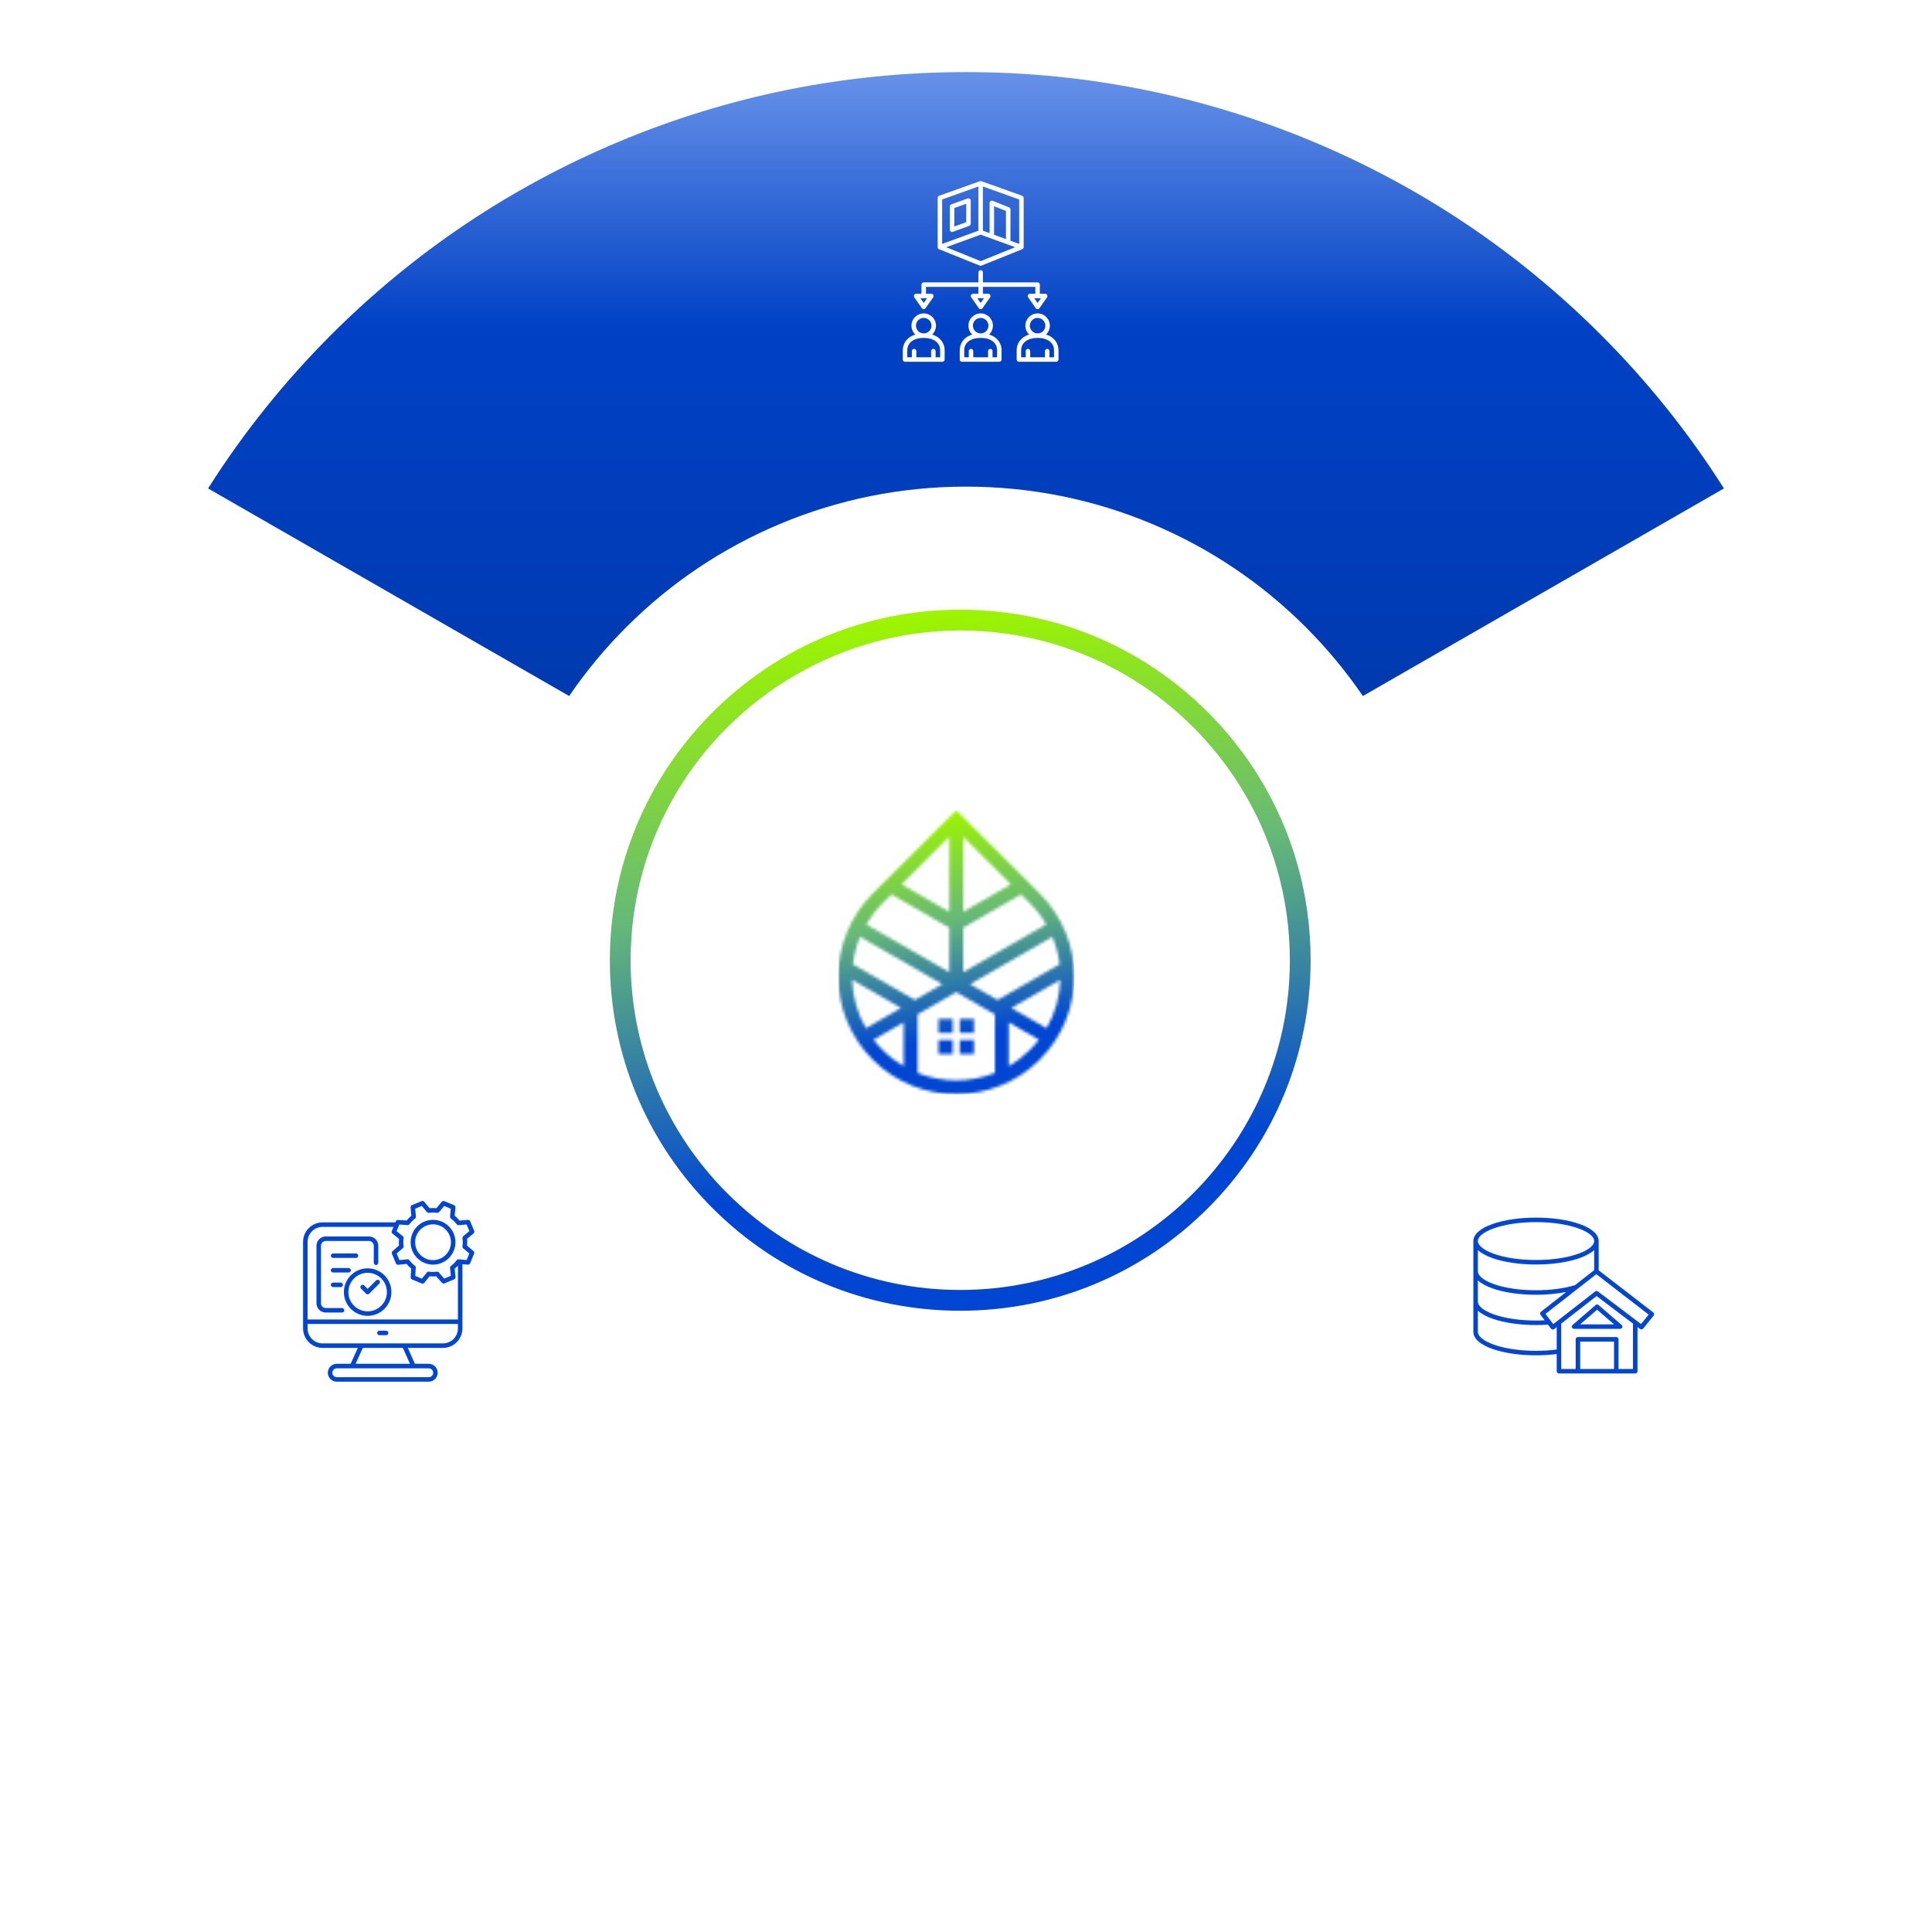 <svg width="670" height="670" viewBox="0 0 670 670" fill="none" xmlns="http://www.w3.org/2000/svg">
<g clip-path="url(#clip0_219_3193)">
<g filter="url(#filter0_d_219_3193)">
<path d="M642.999 332.77C642.999 374.596 634.772 415.278 618.543 453.675C602.906 490.667 580.564 523.846 552.139 552.298C523.709 580.749 490.549 603.107 453.589 618.747C418.907 633.429 382.365 641.571 344.789 643V498.521C362.954 497.227 380.61 492.99 397.425 485.872C417.206 477.5 434.958 465.525 450.196 450.279C465.43 435.029 477.396 417.264 485.763 397.469C494.432 376.953 498.83 355.186 498.83 332.77C498.83 310.355 494.432 288.593 485.763 268.072C484.653 265.446 483.48 262.854 482.24 260.3L607.274 188.056C611.349 195.803 615.107 203.743 618.543 211.871C634.772 250.268 642.999 290.944 642.999 332.77Z" fill="white"/>
</g>
<g filter="url(#filter1_d_219_3193)">
<path d="M321.21 498.521V643C283.639 641.571 247.096 633.429 212.413 618.752C175.448 603.107 142.293 580.749 113.862 552.298C85.431 523.846 63.089 490.667 47.456 453.675C31.227 415.278 23 374.596 23 332.77C23 290.944 31.227 250.268 47.456 211.871C50.888 203.743 54.646 195.803 58.721 188.056L183.761 260.3C182.522 262.854 181.349 265.446 180.239 268.072C171.569 288.593 167.172 310.359 167.172 332.77C167.172 355.181 171.569 376.953 180.239 397.469C188.606 417.264 200.572 435.029 215.806 450.279C231.04 465.525 248.797 477.5 268.573 485.872C285.393 492.99 303.049 497.227 321.21 498.521Z" fill="white"/>
</g>
<g filter="url(#filter2_d_219_3193)">
<path d="M595.841 167.391L470.631 239.376C464.76 230.765 458.066 222.709 450.579 215.253C435.32 200.063 417.544 188.131 397.737 179.788C377.209 171.138 355.429 166.759 333 166.759C310.571 166.759 288.796 171.138 268.263 179.788C248.461 188.131 230.681 200.063 215.426 215.253C207.939 222.709 201.245 230.765 195.374 239.376L70.159 167.386C82.435 147.998 96.871 130.009 113.348 113.601C141.816 85.252 175.014 62.974 212.024 47.386C250.449 31.204 291.149 23 333 23C374.851 23 415.556 31.204 453.976 47.386C490.986 62.974 524.189 85.252 552.658 113.601C569.134 130.009 583.57 147.998 595.841 167.391Z" fill="url(#paint0_linear_219_3193)"/>
</g>
<path d="M332.997 211.44C365.456 211.44 395.969 224.085 418.924 247.043C425.82 253.941 431.784 261.527 436.754 269.641L430.367 273.152C410.227 240.471 374.109 218.646 332.997 218.646C291.886 218.646 254.798 241.066 234.825 274.477L234.826 274.478C224.579 291.609 218.691 311.627 218.691 332.995C218.691 396.052 269.969 447.349 332.998 447.349V447.349C396.027 447.348 447.31 396.052 447.31 332.995C447.31 311.075 441.111 290.571 430.368 273.152L436.755 269.641C448.328 288.525 454.514 310.287 454.514 332.995C454.514 365.465 441.874 395.995 418.924 418.953C395.969 441.911 365.456 454.555 332.998 454.555C300.54 454.555 270.026 441.911 247.076 418.953C224.127 395.995 211.488 365.465 211.488 332.995C211.488 310.801 217.394 289.519 228.458 270.937L229.432 269.331C234.365 261.334 240.265 253.857 247.076 247.043C270.026 224.085 300.539 211.44 332.997 211.44Z" fill="url(#paint1_linear_219_3193)"/>
<g clip-path="url(#clip1_219_3193)">
<mask id="mask0_219_3193" style="mask-type:luminance" maskUnits="userSpaceOnUse" x="290" y="280" width="83" height="100">
<path d="M290.695 338.674C290.695 328.235 294.691 317.795 302.68 309.83L331.614 280.986L360.545 309.83C368.534 317.795 372.53 328.234 372.53 338.673C372.53 349.112 368.534 359.551 360.546 367.516C352.555 375.482 342.084 379.465 331.613 379.465C321.142 379.465 310.672 375.483 302.682 367.518C294.691 359.552 290.695 349.113 290.695 338.674ZM302.951 360.555C303.905 361.794 304.95 362.986 306.088 364.119C308.326 366.35 310.785 368.226 313.394 369.748V354.545L302.951 360.555ZM349.831 354.545V369.749C352.439 368.227 354.898 366.352 357.135 364.121C358.274 362.986 359.32 361.794 360.274 360.555L349.831 354.544V354.545ZM329.203 316.198V290.184L312.658 306.677L329.203 316.198ZM329.203 337.148V321.722L309.146 310.179L306.088 313.227C303.833 315.476 301.939 317.948 300.405 320.572L329.203 337.148V337.148ZM334.023 321.721V337.147L362.821 320.572C361.288 317.948 359.393 315.476 357.138 313.228L354.08 310.179L334.024 321.722L334.023 321.721ZM334.023 290.184V316.198L350.566 306.677L334.023 290.184ZM295.77 334.397L317.286 346.781L326.813 341.296L298.268 324.867C296.991 327.936 296.159 331.145 295.77 334.397ZM312.487 349.542L295.533 339.785C295.712 345.596 297.296 351.375 300.284 356.566L312.488 349.542H312.487ZM367.692 339.784L350.737 349.542L362.941 356.566C365.93 351.373 367.513 345.596 367.692 339.784ZM345.938 346.781L367.455 334.397C367.067 331.145 366.234 327.935 364.957 324.867L336.411 341.297L345.938 346.781V346.781ZM330.392 365.568H325.467V360.658H330.392V365.568ZM337.758 360.657V365.568H332.833V360.657H337.758ZM332.833 353.314H337.758V358.225H332.833V353.314ZM325.467 353.314H330.392V358.225H325.467V353.314ZM318.214 351.77V372.098C322.506 373.806 327.06 374.66 331.613 374.66C336.166 374.66 340.719 373.805 345.01 372.098V351.77L331.613 344.059L318.214 351.77Z" fill="white"/>
</mask>
<g mask="url(#mask0_219_3193)">
<path d="M372.53 280.986H290.695V379.465H372.53V280.986Z" fill="url(#paint2_linear_219_3193)"/>
</g>
</g>
<path d="M343.001 116.02C343.822 115.245 344.334 114.15 344.334 112.936C344.334 110.594 342.425 108.688 340.081 108.688C337.736 108.688 335.827 110.594 335.827 112.936C335.827 114.149 336.341 115.245 337.16 116.02C334.186 116.915 332.823 119.188 332.823 121.445V124.683C332.823 125.114 333.173 125.463 333.604 125.463H346.558C346.988 125.463 347.338 125.114 347.338 124.683V121.445C347.338 119.188 345.975 116.914 343.001 116.02ZM340.081 110.248C341.566 110.248 342.774 111.454 342.774 112.936C342.774 114.418 341.566 115.624 340.081 115.624C338.596 115.624 337.388 114.418 337.388 112.936C337.388 111.454 338.596 110.248 340.081 110.248ZM345.777 123.903H344.2V121.765C344.2 121.335 343.85 120.985 343.42 120.985C342.989 120.985 342.64 121.335 342.64 121.765V123.903H337.522V121.765C337.522 121.335 337.172 120.985 336.741 120.985C336.311 120.985 335.961 121.335 335.961 121.765V123.903H334.384V121.445C334.384 118.856 336.62 117.184 340.081 117.184C343.541 117.184 345.777 118.856 345.777 121.445V123.903ZM319.695 106.884C319.841 107.093 320.08 107.218 320.335 107.218C320.59 107.218 320.829 107.093 320.975 106.884L323.613 103.101C323.78 102.864 323.799 102.551 323.665 102.294C323.531 102.036 323.265 101.874 322.973 101.874H321.115V99.479H339.3V101.874H337.442C337.151 101.874 336.884 102.035 336.75 102.294C336.616 102.551 336.636 102.862 336.802 103.101L339.441 106.884C339.586 107.093 339.826 107.218 340.081 107.218C340.335 107.218 340.575 107.093 340.72 106.884L343.359 103.101C343.525 102.864 343.545 102.551 343.411 102.294C343.277 102.036 343.01 101.874 342.719 101.874H340.861V99.479H359.045V101.874H357.186C356.895 101.874 356.629 102.035 356.495 102.294C356.361 102.551 356.38 102.862 356.547 103.101L359.185 106.884C359.331 107.093 359.57 107.218 359.825 107.218C360.08 107.218 360.319 107.093 360.465 106.884L363.103 103.101C363.269 102.864 363.289 102.551 363.155 102.294C363.021 102.036 362.755 101.874 362.463 101.874H360.605V98.698C360.605 98.268 360.255 97.918 359.825 97.918H340.861V94.47C340.861 94.039 340.511 93.69 340.081 93.69C339.65 93.69 339.3 94.039 339.3 94.47V97.918H320.335C319.905 97.918 319.555 98.268 319.555 98.698V101.874H317.697C317.405 101.874 317.139 102.035 317.005 102.294C316.871 102.551 316.89 102.862 317.057 103.101L319.695 106.884ZM340.081 105.074L338.938 103.436H341.224L340.081 105.074ZM359.825 105.074L358.682 103.436H360.968L359.825 105.074ZM321.479 103.436L320.336 105.074L319.193 103.436H321.479ZM325.492 86.336C325.542 86.37 325.595 86.396 325.648 86.418L325.647 86.421L339.783 92.12C339.876 92.158 339.975 92.177 340.074 92.177C340.173 92.177 340.272 92.158 340.365 92.121L354.512 86.422L354.51 86.419C354.565 86.397 354.618 86.371 354.668 86.338C354.876 86.192 355.001 85.953 355.001 85.698V68.623C355.001 68.293 354.794 67.999 354.483 67.888L340.343 62.833V62.834C340.175 62.774 339.99 62.772 339.818 62.833L325.677 67.888C325.366 67.999 325.159 68.293 325.159 68.623V85.698C325.159 85.953 325.284 86.191 325.492 86.336ZM340.075 90.556L328.117 85.734L340.081 81.377L352.042 85.734L340.075 90.556ZM348.854 82.911L344.738 81.412V71.512L348.854 73.155V82.911ZM353.442 84.583L350.414 83.481V72.627C350.414 72.307 350.219 72.021 349.923 71.903L344.247 69.637C344.006 69.541 343.735 69.571 343.52 69.717C343.305 69.862 343.178 70.104 343.178 70.363V80.846L340.861 80V64.675L353.442 69.173V84.583ZM326.72 69.173L339.3 64.675V80.001L326.72 84.583V69.173ZM336.311 68.918C336.103 68.773 335.838 68.736 335.598 68.822L329.896 70.861C329.586 70.972 329.379 71.265 329.379 71.596V79.671C329.379 79.926 329.504 80.163 329.712 80.311C329.844 80.404 330.002 80.451 330.159 80.451C330.249 80.451 330.34 80.435 330.426 80.404L336.128 78.328C336.436 78.216 336.641 77.922 336.641 77.594V69.558C336.641 69.303 336.518 69.065 336.311 68.918ZM335.081 77.047L330.939 78.555V72.144L335.081 70.663V77.047ZM362.747 116.02C363.567 115.245 364.08 114.15 364.08 112.936C364.08 110.594 362.172 108.688 359.826 108.688C357.48 108.688 355.573 110.594 355.573 112.936C355.573 114.149 356.086 115.245 356.906 116.02C353.932 116.915 352.569 119.188 352.569 121.445V124.683C352.569 125.114 352.919 125.463 353.349 125.463H366.303C366.734 125.463 367.083 125.114 367.083 124.683V121.445C367.083 119.188 365.719 116.914 362.747 116.02ZM359.826 110.248C361.311 110.248 362.519 111.454 362.519 112.936C362.519 114.418 361.311 115.624 359.826 115.624C358.341 115.624 357.133 114.418 357.133 112.936C357.133 111.454 358.34 110.248 359.826 110.248ZM365.523 123.903H363.946V121.765C363.946 121.335 363.596 120.985 363.165 120.985C362.735 120.985 362.385 121.335 362.385 121.765V123.903H357.267V121.765C357.267 121.335 356.917 120.985 356.487 120.985C356.056 120.985 355.707 121.335 355.707 121.765V123.903H354.129V121.445C354.129 118.856 356.366 117.184 359.826 117.184C363.286 117.184 365.523 118.856 365.523 121.445V123.903ZM323.257 116.02C324.077 115.245 324.59 114.15 324.59 112.936C324.59 110.594 322.682 108.688 320.336 108.688C317.99 108.688 316.083 110.594 316.083 112.936C316.083 114.149 316.597 115.245 317.416 116.02C314.442 116.915 313.079 119.188 313.079 121.445V124.683C313.079 125.114 313.429 125.463 313.859 125.463H326.813C327.244 125.463 327.593 125.114 327.593 124.683V121.445C327.593 119.188 326.229 116.914 323.257 116.02ZM320.336 110.248C321.821 110.248 323.029 111.454 323.029 112.936C323.029 114.418 321.821 115.624 320.336 115.624C318.851 115.624 317.643 114.418 317.643 112.936C317.643 111.454 318.85 110.248 320.336 110.248ZM326.033 123.903H324.456V121.765C324.456 121.335 324.106 120.985 323.676 120.985C323.245 120.985 322.895 121.335 322.895 121.765V123.903H317.777V121.765C317.777 121.335 317.427 120.985 316.997 120.985C316.567 120.985 316.217 121.335 316.217 121.765V123.903H314.638V121.445C314.638 118.856 316.875 117.184 320.335 117.184C323.795 117.184 326.032 118.856 326.032 121.445V123.903H326.033Z" fill="white"/>
<path d="M545.367 459.47C545.12 459.684 545.033 460.027 545.146 460.332C545.26 460.638 545.552 460.841 545.877 460.841H561.84C562.167 460.841 562.458 460.638 562.571 460.332C562.684 460.027 562.597 459.684 562.35 459.47L554.368 452.573C554.076 452.32 553.642 452.32 553.348 452.573L545.367 459.47ZM559.744 459.28H547.973L553.859 454.195L559.744 459.28ZM573.621 455.665C573.596 455.457 573.489 455.268 573.323 455.14L554.402 440.533V430.39C554.402 428.076 552.034 425.971 547.734 424.463C543.69 423.044 538.342 422.262 532.678 422.262C527.012 422.262 521.665 423.044 517.62 424.463C513.318 425.972 510.95 428.076 510.95 430.39V461.885C510.95 464.203 513.314 466.31 517.607 467.816C521.644 469.232 526.995 470.011 532.676 470.011C535.148 470.011 537.558 469.864 539.858 469.574V475.532C539.858 475.962 540.208 476.312 540.638 476.312H567.08C567.511 476.312 567.861 475.962 567.861 475.532V460.184L568.764 460.867C569.101 461.122 569.578 461.062 569.842 460.734L573.455 456.245C573.586 456.083 573.646 455.874 573.621 455.665ZM532.676 423.824C544.56 423.824 552.842 427.284 552.842 430.39C552.842 433.495 544.56 436.955 532.676 436.955C520.792 436.955 512.511 433.496 512.511 430.39C512.511 427.283 520.792 423.824 532.676 423.824ZM512.511 433.506C513.641 434.57 515.364 435.526 517.618 436.316C521.662 437.735 527.011 438.517 532.676 438.517C538.342 438.517 543.689 437.735 547.733 436.316C549.989 435.526 551.712 434.57 552.841 433.506V440.479L546.168 445.691C542.434 446.827 537.65 447.454 532.675 447.454C527.165 447.454 521.998 446.705 518.123 445.346C514.609 444.115 512.511 442.448 512.511 440.888V433.506ZM512.511 444.013C513.638 445.077 515.357 446.03 517.607 446.819C521.644 448.235 526.995 449.014 532.676 449.014C536.377 449.014 539.981 448.674 543.161 448.042L534.39 454.893C534.053 455.156 533.991 455.641 534.25 455.98L535.69 457.873C534.696 457.924 533.687 457.953 532.676 457.953C527.167 457.953 521.999 457.204 518.124 455.845C514.609 454.612 512.511 452.946 512.511 451.387V444.013ZM532.676 468.452C527.167 468.452 521.999 467.703 518.124 466.344C514.609 465.111 512.511 463.444 512.511 461.886V454.512C513.638 455.576 515.357 456.529 517.607 457.318C521.644 458.734 526.995 459.513 532.676 459.513C534.074 459.513 535.467 459.462 536.828 459.368L537.884 460.755C538.01 460.921 538.197 461.029 538.404 461.057C538.438 461.061 538.472 461.063 538.504 461.063C538.677 461.063 538.846 461.006 538.984 460.898L539.858 460.218V467.999C537.564 468.298 535.153 468.452 532.676 468.452ZM559.727 474.753H547.99V465.242H559.727V474.753ZM566.299 474.753H561.286V464.462C561.286 464.032 560.936 463.682 560.506 463.682H547.21C546.78 463.682 546.43 464.032 546.43 464.462V474.753H541.417V459.005L553.675 449.465L566.299 459.006V474.753ZM569.1 459.166L554.14 447.858C553.859 447.645 553.469 447.648 553.19 447.865L538.647 459.183L535.958 455.649L553.588 441.877L571.74 455.888L569.1 459.166Z" fill="#0046D3"/>
<path d="M150.065 423.031C147.989 423.059 146.05 423.894 144.603 425.381C143.156 426.867 142.376 428.829 142.404 430.903C142.463 435.149 145.936 438.563 150.17 438.562C150.206 438.562 150.243 438.562 150.278 438.561C152.353 438.532 154.292 437.697 155.739 436.211C157.187 434.723 157.967 432.763 157.938 430.688C157.909 428.614 157.075 426.676 155.587 425.228C154.1 423.781 152.14 423.001 150.065 423.031ZM154.621 435.125C153.465 436.314 151.915 436.981 150.257 437.003C146.835 437.054 144.012 434.305 143.965 430.882C143.941 429.224 144.565 427.657 145.723 426.469C146.88 425.28 148.429 424.613 150.087 424.591C151.742 424.567 153.313 425.192 154.501 426.348C155.69 427.504 156.357 429.054 156.38 430.711C156.401 432.37 155.777 433.937 154.621 435.125ZM164.197 433.859L161.976 431.997C162.021 431.544 162.041 431.088 162.034 430.633C162.029 430.296 162.011 429.955 161.977 429.618L164.212 427.752C164.475 427.534 164.563 427.17 164.433 426.854L163.043 423.513C162.913 423.199 162.595 423.006 162.254 423.036L159.357 423.291C158.852 422.675 158.287 422.11 157.669 421.606L157.928 418.727C157.959 418.386 157.764 418.066 157.448 417.936L154.101 416.555C153.786 416.425 153.423 416.515 153.205 416.775L151.344 418.993C150.899 418.949 150.452 418.931 150.005 418.936C149.659 418.941 149.312 418.961 148.966 418.996L147.101 416.758C146.883 416.495 146.519 416.407 146.203 416.537L142.859 417.927C142.545 418.057 142.352 418.377 142.382 418.716L142.64 421.633C142.048 422.119 141.506 422.662 141.018 423.252L138.025 423.065C137.689 423.044 137.382 423.238 137.255 423.546L137.105 423.907H111.866C108.138 423.907 105.105 426.94 105.105 430.666V460.682C105.105 464.409 108.138 467.441 111.866 467.441H124.099L121.594 472.957H116.786C115.078 472.957 113.688 474.347 113.688 476.056C113.688 477.765 115.08 479.155 116.788 479.155H148.682C150.391 479.155 151.781 477.765 151.781 476.056C151.781 474.347 150.391 472.957 148.682 472.957H143.879L141.421 467.441H153.603C157.331 467.441 160.363 464.409 160.363 460.682V438.41L162.244 438.579C162.584 438.61 162.904 438.415 163.034 438.099L164.415 434.753C164.548 434.44 164.458 434.077 164.197 433.859ZM111.866 425.469H136.46L135.873 426.894C135.741 427.213 135.834 427.579 136.102 427.797L138.364 429.64C138.321 430.079 138.303 430.521 138.31 430.96C138.313 431.281 138.332 431.604 138.362 431.925L136.115 433.908C135.865 434.129 135.782 434.484 135.91 434.792L137.3 438.134C137.433 438.451 137.758 438.645 138.1 438.611L140.997 438.316C141.48 438.904 142.017 439.444 142.602 439.93L142.413 442.943C142.393 443.276 142.586 443.585 142.895 443.713L146.242 445.094C146.338 445.134 146.439 445.152 146.539 445.152C146.77 445.152 146.993 445.051 147.144 444.865L148.99 442.6C149.437 442.644 149.886 442.663 150.336 442.657C150.647 442.653 150.962 442.636 151.276 442.606L153.258 444.852C153.479 445.101 153.834 445.183 154.142 445.056L157.486 443.666C157.803 443.533 157.997 443.209 157.963 442.866L157.67 439.99C158.073 439.661 158.45 439.305 158.807 438.926V457.583H106.667V430.666C106.667 427.8 108.999 425.469 111.866 425.469ZM150.221 476.056C150.221 476.904 149.53 477.594 148.682 477.594H116.788C115.94 477.594 115.249 476.904 115.249 476.056C115.249 475.208 115.94 474.518 116.788 474.518H148.682C149.531 474.518 150.221 475.208 150.221 476.056ZM142.172 472.957H123.309L125.815 467.441H139.715L142.172 472.957ZM153.604 465.881H111.866C108.999 465.881 106.666 463.549 106.666 460.682V459.144H158.804V460.682C158.804 463.549 156.471 465.881 153.604 465.881ZM161.813 436.974L159.064 436.727C158.798 436.703 158.536 436.818 158.374 437.032C157.798 437.788 157.12 438.461 156.362 439.031C156.094 439.233 155.986 439.581 156.089 439.896L156.349 442.447L154.057 443.401L152.332 441.447C152.188 441.143 151.863 440.964 151.526 441.008C151.123 441.061 150.715 441.091 150.313 441.096C149.784 441.104 149.253 441.07 148.733 440.998C148.391 440.949 148.059 441.133 147.916 441.445L146.299 443.428L144.004 442.481L144.166 439.884C144.294 439.561 144.191 439.191 143.914 438.979C143.173 438.412 142.512 437.748 141.948 437.003C141.742 436.731 141.384 436.626 141.065 436.739L138.518 436.999L137.564 434.708L139.518 432.985C139.824 432.841 140.005 432.514 139.96 432.175C139.905 431.766 139.874 431.35 139.869 430.938C139.861 430.418 139.893 429.894 139.964 429.383C140.01 429.042 139.828 428.713 139.52 428.569L137.536 426.953L138.482 424.659L141.082 424.821C141.402 424.938 141.762 424.834 141.97 424.561C142.532 423.824 143.19 423.165 143.927 422.603C144.149 422.434 144.259 422.16 144.227 421.89L143.986 419.149L146.27 418.2L148.041 420.322C148.214 420.529 148.479 420.632 148.747 420.595C149.171 420.537 149.603 420.504 150.029 420.498C150.544 420.491 151.062 420.522 151.569 420.591C151.834 420.628 152.1 420.525 152.273 420.32L154.036 418.216L156.323 419.16L156.077 421.888C156.053 422.156 156.168 422.417 156.383 422.58C157.137 423.15 157.811 423.823 158.383 424.577C158.545 424.79 158.805 424.905 159.072 424.882L161.82 424.641L162.769 426.925L160.651 428.694C160.444 428.865 160.341 429.132 160.378 429.397C160.433 429.812 160.466 430.236 160.471 430.656C160.479 431.177 160.446 431.704 160.375 432.219C160.339 432.484 160.441 432.751 160.647 432.924L162.753 434.69L161.813 436.974ZM134.675 462.258C134.675 462.688 134.325 463.038 133.895 463.038H131.576C131.146 463.038 130.796 462.688 130.796 462.258C130.796 461.828 131.146 461.478 131.576 461.478H133.895C134.325 461.478 134.675 461.828 134.675 462.258ZM109.749 451.957V432.015C109.749 430.24 111.194 428.795 112.969 428.795H127.961C129.736 428.795 131.181 430.24 131.181 432.015V437.914C131.181 438.345 130.831 438.695 130.401 438.695C129.97 438.695 129.621 438.345 129.621 437.914V432.015C129.621 431.101 128.877 430.356 127.961 430.356H112.967C112.053 430.356 111.308 431.099 111.308 432.015V451.957C111.308 452.871 112.052 453.616 112.967 453.616H118.598C119.028 453.616 119.378 453.966 119.378 454.396C119.378 454.827 119.028 455.176 118.598 455.176H112.967C111.192 455.176 109.749 453.732 109.749 451.957ZM114.734 435.458C114.734 435.028 115.084 434.678 115.515 434.678H123.441C123.872 434.678 124.222 435.028 124.222 435.458C124.222 435.889 123.872 436.238 123.441 436.238H115.515C115.084 436.238 114.734 435.889 114.734 435.458ZM120.894 441.295H115.513C115.083 441.295 114.733 440.946 114.733 440.515C114.733 440.085 115.083 439.735 115.513 439.735H120.894C121.325 439.735 121.674 440.085 121.674 440.515C121.674 440.946 121.326 441.295 120.894 441.295ZM118.132 444.793C118.563 444.793 118.912 445.143 118.912 445.573C118.912 446.004 118.563 446.354 118.132 446.354H115.513C115.083 446.354 114.733 446.004 114.733 445.573C114.733 445.143 115.083 444.793 115.513 444.793H118.132ZM119.253 448.083C119.253 452.626 122.95 456.323 127.493 456.323C132.037 456.323 135.734 452.626 135.734 448.083C135.734 443.54 132.037 439.843 127.493 439.843C122.95 439.843 119.253 443.54 119.253 448.083ZM134.174 448.083C134.174 451.767 131.177 454.763 127.495 454.763C123.811 454.763 120.815 451.766 120.815 448.083C120.815 444.401 123.812 441.403 127.495 441.403C131.177 441.403 134.174 444.401 134.174 448.083ZM127.495 446.98L130.436 444.039C130.74 443.735 131.234 443.735 131.54 444.039C131.844 444.343 131.844 444.837 131.54 445.143L128.047 448.636C127.895 448.788 127.695 448.865 127.496 448.865C127.297 448.865 127.097 448.788 126.945 448.636L125.205 446.896C124.9 446.592 124.9 446.097 125.205 445.792C125.509 445.488 126.003 445.488 126.309 445.792L127.495 446.98Z" fill="#0046D3"/>
</g>
<defs>
<filter id="filter0_d_219_3193" x="321.789" y="165.056" width="348.21" height="504.944" filterUnits="userSpaceOnUse" color-interpolation-filters="sRGB">
<feFlood flood-opacity="0" result="BackgroundImageFix"/>
<feColorMatrix in="SourceAlpha" type="matrix" values="0 0 0 0 0 0 0 0 0 0 0 0 0 0 0 0 0 0 127 0" result="hardAlpha"/>
<feOffset dx="2" dy="2"/>
<feGaussianBlur stdDeviation="12.5"/>
<feComposite in2="hardAlpha" operator="out"/>
<feColorMatrix type="matrix" values="0 0 0 0 0.189 0 0 0 0 0.316 0 0 0 0 0.571 0 0 0 0.1 0"/>
<feBlend mode="normal" in2="BackgroundImageFix" result="effect1_dropShadow_219_3193"/>
<feBlend mode="normal" in="SourceGraphic" in2="effect1_dropShadow_219_3193" result="shape"/>
</filter>
<filter id="filter1_d_219_3193" x="0" y="165.056" width="348.21" height="504.944" filterUnits="userSpaceOnUse" color-interpolation-filters="sRGB">
<feFlood flood-opacity="0" result="BackgroundImageFix"/>
<feColorMatrix in="SourceAlpha" type="matrix" values="0 0 0 0 0 0 0 0 0 0 0 0 0 0 0 0 0 0 127 0" result="hardAlpha"/>
<feOffset dx="2" dy="2"/>
<feGaussianBlur stdDeviation="12.5"/>
<feComposite in2="hardAlpha" operator="out"/>
<feColorMatrix type="matrix" values="0 0 0 0 0.189 0 0 0 0 0.316 0 0 0 0 0.571 0 0 0 0.1 0"/>
<feBlend mode="normal" in2="BackgroundImageFix" result="effect1_dropShadow_219_3193"/>
<feBlend mode="normal" in="SourceGraphic" in2="effect1_dropShadow_219_3193" result="shape"/>
</filter>
<filter id="filter2_d_219_3193" x="47.159" y="0" width="575.682" height="266.376" filterUnits="userSpaceOnUse" color-interpolation-filters="sRGB">
<feFlood flood-opacity="0" result="BackgroundImageFix"/>
<feColorMatrix in="SourceAlpha" type="matrix" values="0 0 0 0 0 0 0 0 0 0 0 0 0 0 0 0 0 0 127 0" result="hardAlpha"/>
<feOffset dx="2" dy="2"/>
<feGaussianBlur stdDeviation="12.5"/>
<feComposite in2="hardAlpha" operator="out"/>
<feColorMatrix type="matrix" values="0 0 0 0 0.189 0 0 0 0 0.316 0 0 0 0 0.571 0 0 0 0.1 0"/>
<feBlend mode="normal" in2="BackgroundImageFix" result="effect1_dropShadow_219_3193"/>
<feBlend mode="normal" in="SourceGraphic" in2="effect1_dropShadow_219_3193" result="shape"/>
</filter>
<linearGradient id="paint0_linear_219_3193" x1="333" y1="23" x2="333" y2="239.376" gradientUnits="userSpaceOnUse">
<stop stop-color="#6792E9"/>
<stop offset="0.409" stop-color="#0041C5"/>
<stop offset="1" stop-color="#003AB0"/>
</linearGradient>
<linearGradient id="paint1_linear_219_3193" x1="370.073" y1="401.48" x2="344.25" y2="209.924" gradientUnits="userSpaceOnUse">
<stop stop-color="#0046D3"/>
<stop offset="0.519" stop-color="#65B878"/>
<stop offset="1" stop-color="#9DF500"/>
</linearGradient>
<linearGradient id="paint2_linear_219_3193" x1="344.096" y1="357.966" x2="331.613" y2="280.986" gradientUnits="userSpaceOnUse">
<stop stop-color="#0046D3"/>
<stop offset="0.519" stop-color="#65B878"/>
<stop offset="1" stop-color="#9DF500"/>
</linearGradient>
<clipPath id="clip0_219_3193">
<rect width="670" height="670" fill="white"/>
</clipPath>
<clipPath id="clip1_219_3193">
<rect width="81.834" height="98.479" fill="white" transform="translate(290.695 280.986)"/>
</clipPath>
</defs>
</svg>
